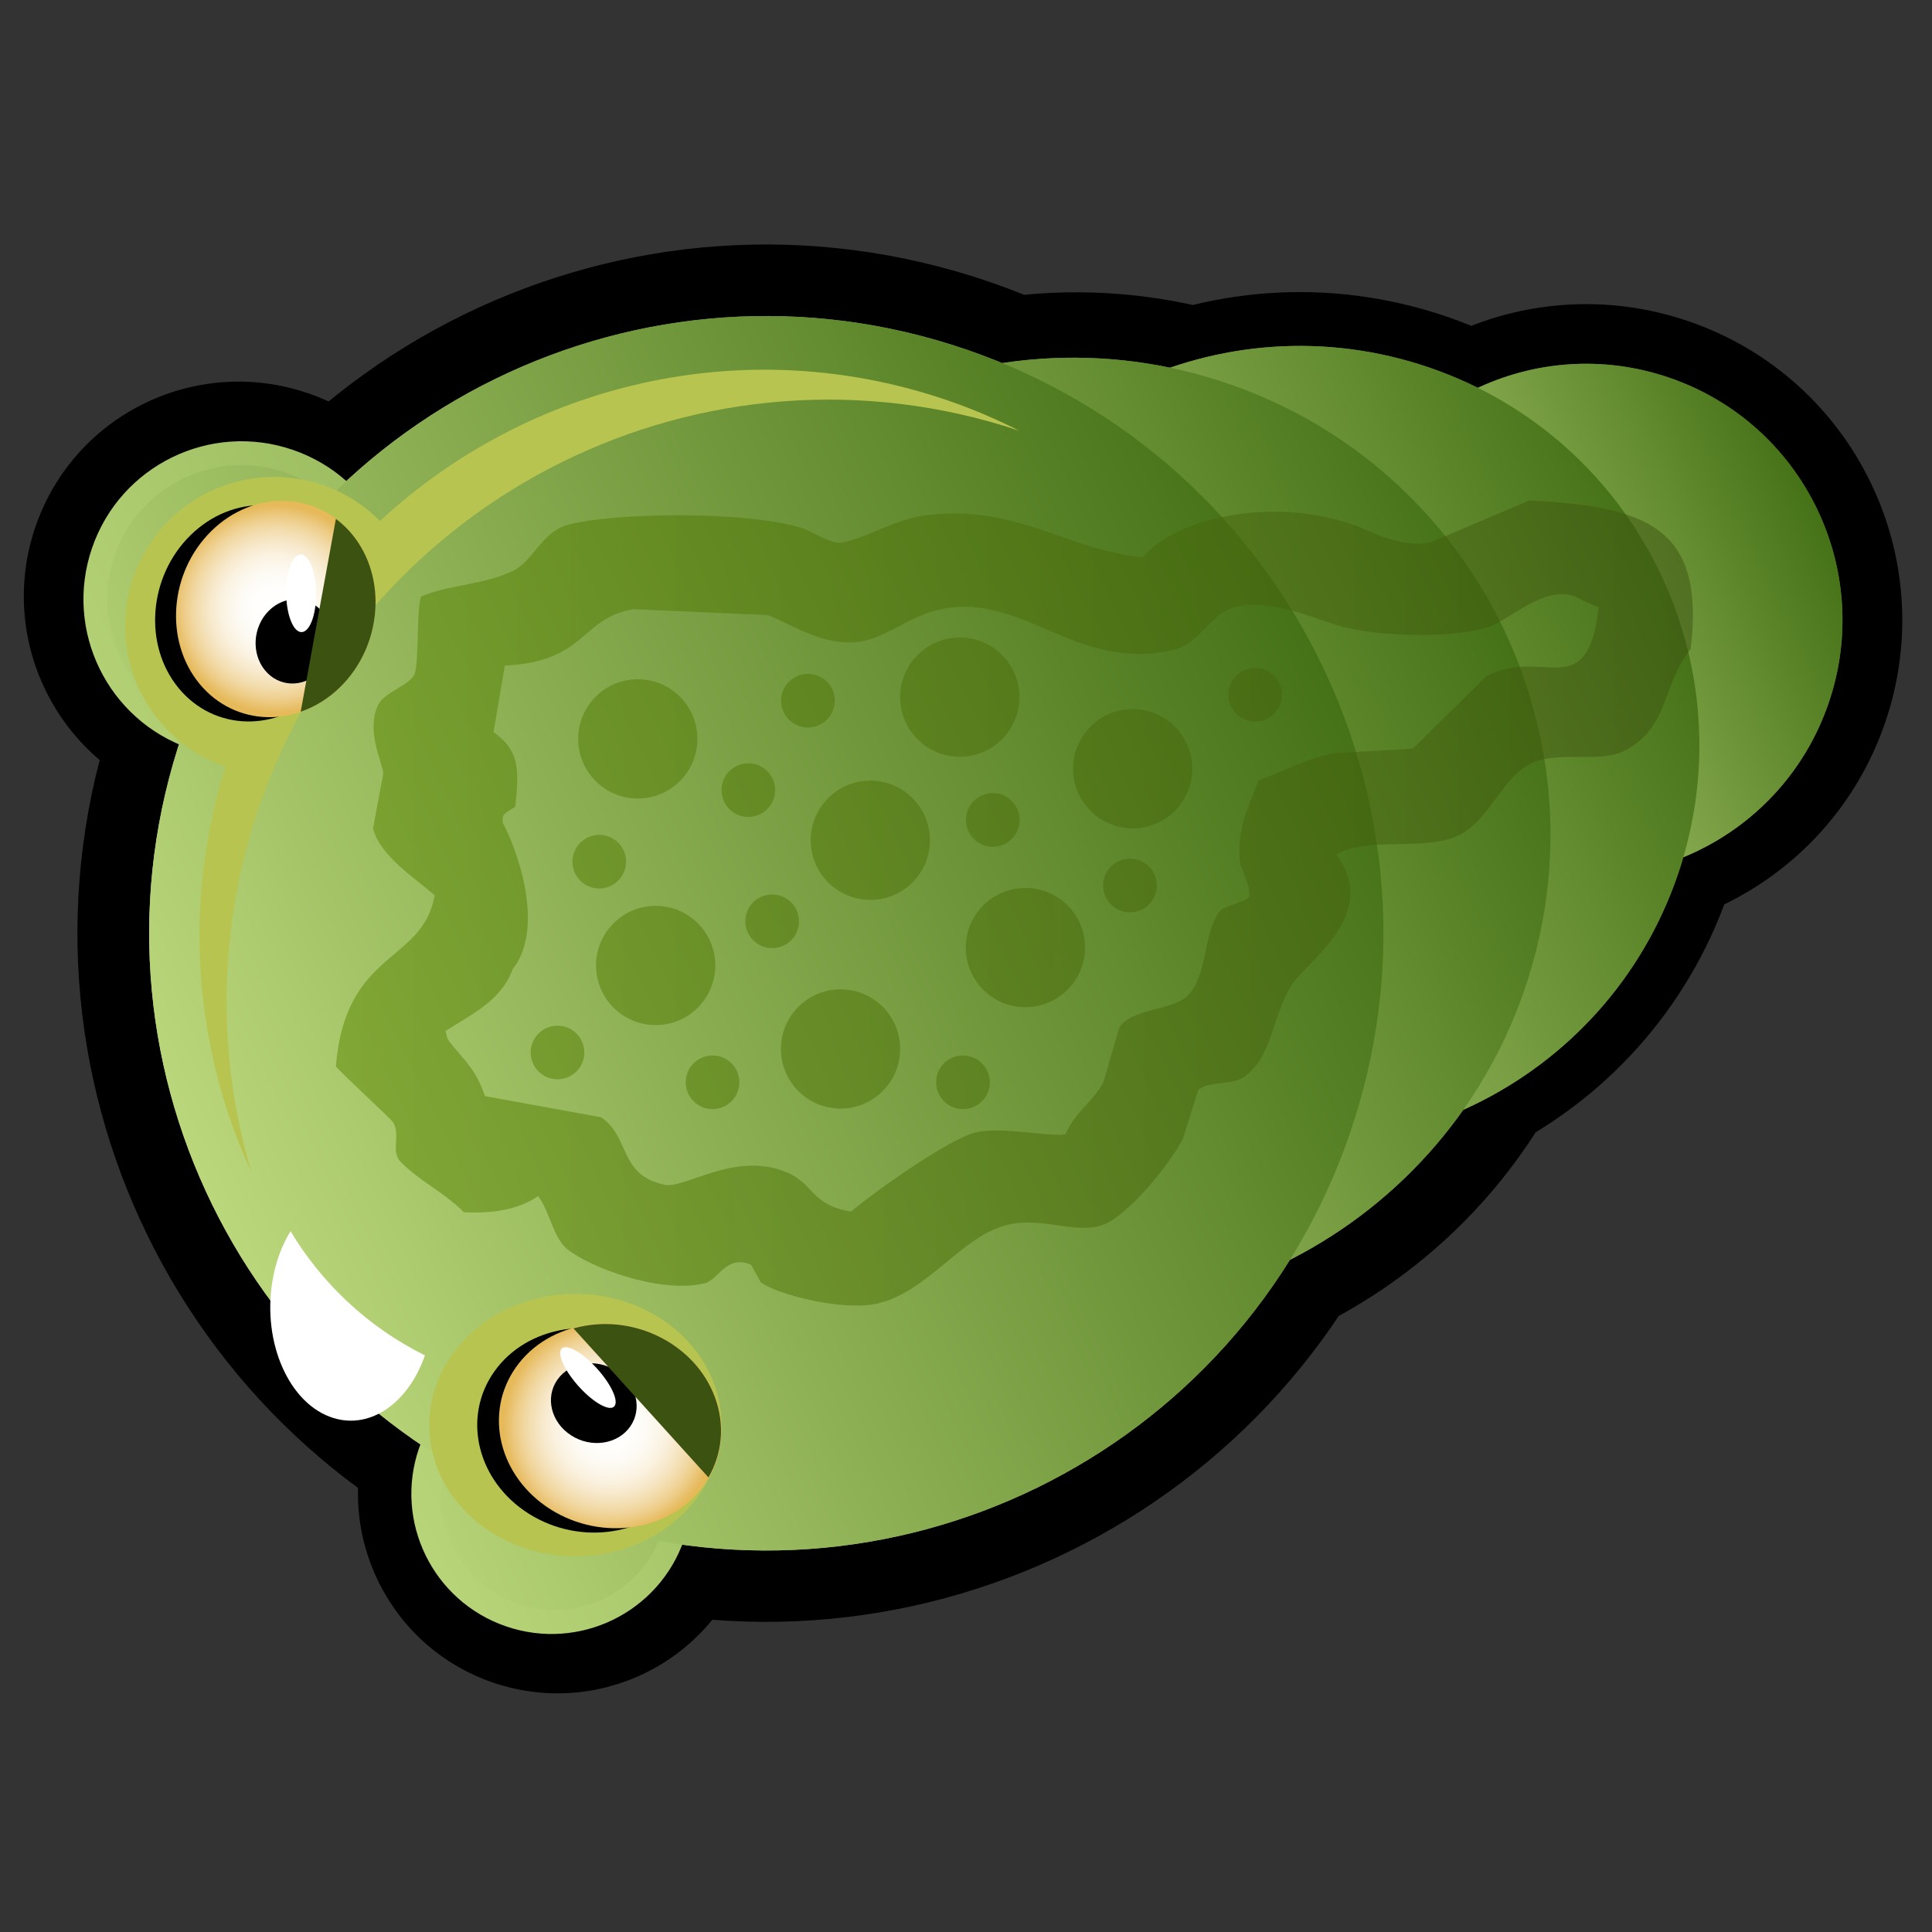 <?xml version="1.0" encoding="iso-8859-1"?>
<!-- Generator: Adobe Illustrator 18.1.1, SVG Export Plug-In . SVG Version: 6.00 Build 0)  -->
<svg version="1.1" id="Layer_1" xmlns="http://www.w3.org/2000/svg" xmlns:xlink="http://www.w3.org/1999/xlink" x="0px" y="0px"
	 width="324px" height="324px" viewBox="0 0 324 324" enable-background="new 0 0 324 324" xml:space="preserve">
<rect x="0" y="0" width="324" height="324" fill="#333333" stroke="none"/>
<g id="virus-4">
	<g id="body_2_">
		<path d="M237.713,193.995C217,254.307,151.309,286.411,90.988,265.7c-60.32-20.711-92.427-86.393-71.714-146.705
			c20.715-60.312,86.405-92.415,146.725-71.704C226.318,68,258.425,133.684,237.713,193.995L237.713,193.995z M267.036,170.21
			c-16.413,47.774-68.462,73.205-116.258,56.799c-47.794-16.406-73.235-68.434-56.822-116.209
			c16.413-47.774,68.463-73.205,116.256-56.799C258.007,70.407,283.447,122.435,267.036,170.21L267.036,170.21z M289.886,149.666
			c-13.632,39.69-56.866,60.817-96.563,47.187c-39.698-13.629-60.829-56.852-47.197-96.542
			c13.632-39.691,56.865-60.817,96.563-47.189C282.387,66.751,303.516,109.977,289.886,149.666L289.886,149.666z M74.051,111.69
			c-6.458,18.8-26.936,28.808-45.74,22.352C9.506,127.586-0.504,107.111,5.954,88.311s26.936-28.808,45.74-22.352
			C70.499,72.415,80.509,92.89,74.051,111.69L74.051,111.69z M316.13,121.216c-9.507,27.679-39.656,42.412-67.34,32.907
			c-27.684-9.503-42.419-39.647-32.914-67.326c9.507-27.679,39.656-42.412,67.34-32.907C310.9,63.395,325.637,93.539,316.13,121.216
			L316.13,121.216z M125.151,261.367c-6.003,17.486-25.038,26.793-42.518,20.789c-17.479-6.004-26.783-25.046-20.78-42.532
			c6.003-17.486,25.038-26.791,42.516-20.789C121.85,224.839,131.154,243.883,125.151,261.367L125.151,261.367z"/>
		<linearGradient id="SVGID_1_" gradientUnits="userSpaceOnUse" x1="32.414" y1="195.267" x2="298.191" y2="71.333">
			<stop  offset="0" style="stop-color:#BBD77B"/>
			<stop  offset="1" style="stop-color:#467217"/>
		</linearGradient>
		<path fill="url(#SVGID_1_)" d="M226.366,190.119c-18.558,54.052-77.416,82.825-131.461,64.264s-82.813-77.428-64.255-131.48
			c18.56-54.054,77.416-82.827,131.463-64.265C216.158,77.198,244.925,136.065,226.366,190.119L226.366,190.119z M255.659,165.985
			c-14.347,41.784-59.848,64.025-101.627,49.678c-41.781-14.349-64.02-59.855-49.673-101.639
			c14.347-41.785,59.848-64.025,101.627-49.678C247.767,78.695,270.006,124.201,255.659,165.985L255.659,165.985z M281.346,146.755
			c-12.013,34.982-50.11,53.603-85.092,41.59c-34.984-12.012-53.605-50.11-41.591-85.092c12.013-34.984,50.11-53.605,85.092-41.592
			C274.738,73.675,293.359,111.772,281.346,146.755L281.346,146.755z M65.565,109.106c-4.753,13.838-19.828,21.205-33.67,16.452
			c-13.842-4.751-21.211-19.823-16.458-33.663c4.753-13.84,19.828-21.205,33.671-16.454C62.951,80.195,70.318,95.267,65.565,109.106
			L65.565,109.106z M306.648,117.953c-7.709,22.449-32.156,34.398-54.603,26.69c-22.448-7.709-34.396-32.157-26.687-54.608
			c7.708-22.449,32.154-34.398,54.602-26.69C302.407,71.054,314.356,95.502,306.648,117.953L306.648,117.953z M114.74,258.15
			c-4.218,12.277-17.593,18.81-29.875,14.594c-12.282-4.214-18.819-17.584-14.601-29.861c4.216-12.275,17.593-18.81,29.875-14.594
			C112.42,232.505,118.957,245.873,114.74,258.15L114.74,258.15z"/>
		<linearGradient id="SVGID_2_" gradientUnits="userSpaceOnUse" x1="227.054" y1="122.156" x2="304.952" y2="85.832">
			<stop  offset="0" style="stop-color:#BBD77B"/>
			<stop  offset="1" style="stop-color:#467217"/>
		</linearGradient>
		<path fill-rule="evenodd" clip-rule="evenodd" fill="url(#SVGID_2_)" d="M279.96,63.344c22.448,7.709,34.396,32.157,26.688,54.608
			c-7.709,22.449-32.156,34.4-54.603,26.69c-22.448-7.709-34.396-32.157-26.687-54.608C233.066,67.585,257.512,55.636,279.96,63.344
			L279.96,63.344z"/>
		<linearGradient id="SVGID_3_" gradientUnits="userSpaceOnUse" x1="157.306" y1="153.307" x2="278.702" y2="96.7">
			<stop  offset="0" style="stop-color:#BBD77B"/>
			<stop  offset="1" style="stop-color:#467217"/>
		</linearGradient>
		<path fill-rule="evenodd" clip-rule="evenodd" fill="url(#SVGID_3_)" d="M239.754,61.662
			c34.984,12.013,53.605,50.11,41.592,85.094c-12.013,34.982-50.11,53.603-85.092,41.59c-34.984-12.012-53.605-50.11-41.591-85.092
			C166.676,68.269,204.772,49.648,239.754,61.662L239.754,61.662z"/>
		<linearGradient id="SVGID_4_" gradientUnits="userSpaceOnUse" x1="107.516" y1="173.809" x2="252.503" y2="106.201">
			<stop  offset="0" style="stop-color:#BBD77B"/>
			<stop  offset="1" style="stop-color:#467217"/>
		</linearGradient>
		<path fill-rule="evenodd" clip-rule="evenodd" fill="url(#SVGID_4_)" d="M205.986,64.348
			c41.781,14.347,64.02,59.853,49.673,101.637c-14.347,41.784-59.848,64.025-101.627,49.678
			c-41.781-14.349-64.02-59.855-49.673-101.639C118.707,72.24,164.207,49.999,205.986,64.348L205.986,64.348z"/>
		<linearGradient id="SVGID_5_" gradientUnits="userSpaceOnUse" x1="33.259" y1="197.079" x2="220.81" y2="109.622">
			<stop  offset="0" style="stop-color:#BBD77B"/>
			<stop  offset="1" style="stop-color:#467217"/>
		</linearGradient>
		<path fill="url(#SVGID_5_)" d="M226.366,190.119c-18.558,54.052-77.416,82.825-131.461,64.264s-82.813-77.428-64.255-131.48
			c18.56-54.054,77.416-82.827,131.463-64.265C216.158,77.198,244.925,136.065,226.366,190.119L226.366,190.119z M61.782,107.806
			c-4.035,11.752-16.835,18.005-28.589,13.971c-11.752-4.035-18.009-16.833-13.973-28.583c4.037-11.75,16.835-18.005,28.589-13.97
			C59.561,83.26,65.818,96.056,61.782,107.806L61.782,107.806z M110.951,257.165c-3.404,9.917-14.201,15.194-24.114,11.789
			c-9.913-3.404-15.191-14.205-11.787-24.121c3.406-9.917,14.201-15.196,24.114-11.791
			C109.079,236.448,114.355,247.247,110.951,257.165L110.951,257.165z"/>
		<linearGradient id="SVGID_6_" gradientUnits="userSpaceOnUse" x1="56.329" y1="151.44" x2="283.9" y2="151.44">
			<stop  offset="0" style="stop-color:#588600"/>
			<stop  offset="1" style="stop-color:#3C5211"/>
		</linearGradient>
		<path opacity="0.5" fill-rule="evenodd" clip-rule="evenodd" fill="url(#SVGID_6_)" d="M283.523,108.836
			c-4.843,6.053-3.507,12.917-10.861,16.958c-4.288,2.358-11.634-0.074-16.207,2.383c-4.867,2.614-6.815,9.841-12.331,12.126
			c-5.82,2.409-14.821-0.028-20.025,2.997c7.478,10.173-5.043,17.917-7.522,21.949c-3.423,5.567-3.046,11.75-7.899,15.329
			c-1.962,1.446-5.736,0.628-7.715,2.165c-0.863,2.749-1.726,5.5-2.588,8.25c-2.291,4.297-8.32,11.74-12.491,13.996
			c-4.7,2.542-10.664-1.126-16.982,0.432c-7.692,1.897-13.312,11.294-21.835,13.198c-5.744,1.283-16.556-1.463-19.467-3.546
			c-0.542-0.988-1.086-1.976-1.63-2.962c-4.148-1.818-5.479,2.541-7.795,3.099c-7.657,1.848-19.57-2.849-23.044-5.732
			c-2.451-2.037-2.935-6.387-4.888-8.89c-3.139,2.165-7.327,2.967-12.468,2.7c-3.174-3.276-7.302-5.102-10.576-8.434
			c-1.762-1.791,0.088-4.478-1.311-6.701c-0.27-0.43-8.281-7.864-9.561-9.289c1.584-19.651,14.538-17.21,16.572-28.708
			c-3.297-2.925-9.215-6.629-10.338-11.238c0.577-3.088,1.156-6.178,1.733-9.266c-0.246-1.97-2.895-7.088-0.912-11.373
			c1.018-2.198,5.209-3.3,6.087-5.129c0.858-1.79,0.326-10.433,1.118-13.084c4.346-1.983,10.547-1.951,15.431-4.33
			c3.409-1.66,4.764-6.423,9.129-7.694c6.976-2.028,29.804-2.505,39.49,0.549c1.109,0.349,4.75,2.635,6.381,2.428
			c3.272-0.418,9.082-3.825,13.563-4.492c15.535-2.305,24.393,5.774,37.063,6.93c5.309-6.422,21.376-10.32,35.294-5.457
			c2.655,0.926,7.713,3.958,12.924,2.986c5.536-2.351,11.071-4.704,16.605-7.055C276.451,84.922,285.971,88.59,283.523,108.836
			L283.523,108.836z M265.392,100.698c-5.201-3.574-11.573,2.825-15.431,4.33c-5.051,1.972-19.096,2.014-26.327-0.365
			c-3.86-1.27-12.371-4.781-17.675-2.451c-3.114,1.369-5.179,5.844-9.05,6.758c-15.954,3.765-24.758-8.964-37.996-7.009
			c-5.529,0.816-9.503,4.407-13.642,5.423c-6.688,1.644-12.819-2.976-16.582-4.239c-7.502-0.328-15.007-0.654-22.509-0.981
			c-9.015,1.616-7.736,8.771-21.516,9.459c-0.632,3.711-1.262,7.424-1.893,11.134c3.935,2.925,4.483,5.437,3.635,12.547
			c-2.23,1.311-2.091,1.365-2.109,2.644c2.174,3.918,7.32,17.479,1.663,24.618c-1.944,5.35-7.108,7.632-11.236,10.336
			c0.449,1.69,0.102,0.923,0.774,1.949c2.579,3.218,4.337,4.535,5.823,8.969c6.488,1.181,12.978,2.363,19.467,3.544
			c4.869,3.242,2.981,9.518,10.336,11.238c3.26,1.218,11.922-5.778,20.879-1.983c4.493,1.905,4.076,5.499,10.734,6.565
			c3.642-3.153,16.458-12.24,20.904-13.277c4.397-1.026,11.527,0.697,15.031,0.342c1.53-3.734,4.829-5.627,6.406-8.867
			c0.888-3.062,1.777-6.123,2.667-9.185c2.59-3.356,9.311-2.59,11.773-5.585c3.069-3.734,2.191-9.676,4.936-13.698
			c0.697-1.023,4.42-1.619,4.911-2.406c0.735-1.174-1.293-5.055-1.39-5.765c-0.784-5.758,1.872-10.392,3.065-13.859
			c3.939-1.433,8.176-3.7,12.629-4.571c4.413-0.249,8.829-0.5,13.242-0.751c4.111-4.041,8.222-8.085,12.333-12.126
			c9.378-5.146,16.924,4.979,18.874-11.568C267.208,101.481,266.301,101.09,265.392,100.698L265.392,100.698z M210.496,121.004
			c-2.486,0-4.5-2.014-4.5-4.5c0-2.484,2.014-4.5,4.5-4.5c2.484,0,4.499,2.016,4.499,4.5
			C214.994,118.99,212.98,121.004,210.496,121.004L210.496,121.004z M189.957,138.911c-5.522,0-9.999-4.476-9.999-9.999
			c0-5.523,4.478-10.001,9.999-10.001c5.523,0,10.001,4.478,10.001,10.001C199.958,134.435,195.48,138.911,189.957,138.911
			L189.957,138.911z M171.957,168.912c-5.523,0-9.999-4.478-9.999-10.001c0-5.522,4.476-9.999,9.999-9.999
			c5.523,0,10.001,4.478,10.001,9.999C181.958,164.434,177.48,168.912,171.957,168.912L171.957,168.912z M166.495,142.004
			c-2.486,0-4.5-2.016-4.5-4.5c0-2.486,2.014-4.5,4.5-4.5c2.484,0,4.5,2.014,4.5,4.5
			C170.996,139.988,168.98,142.004,166.495,142.004L166.495,142.004z M160.958,126.911c-5.523,0-10.001-4.478-10.001-10.001
			c0-5.522,4.478-9.999,10.001-9.999c5.522,0,9.999,4.478,9.999,9.999C170.957,122.434,166.479,126.911,160.958,126.911
			L160.958,126.911z M155.957,140.911c0,5.523-4.478,10.001-9.999,10.001c-5.523,0-10.001-4.478-10.001-10.001
			c0-5.523,4.478-9.999,10.001-9.999C151.48,130.912,155.957,135.388,155.957,140.911L155.957,140.911z M135.494,122.004
			c-2.484,0-4.499-2.016-4.499-4.5c0-2.484,2.014-4.5,4.499-4.5c2.486,0,4.5,2.016,4.5,4.5
			C139.994,119.988,137.98,122.004,135.494,122.004L135.494,122.004z M125.495,137.004c-2.486,0-4.5-2.014-4.5-4.5
			c0-2.484,2.014-4.5,4.5-4.5c2.484,0,4.5,2.016,4.5,4.5C129.995,134.989,127.979,137.004,125.495,137.004L125.495,137.004z
			 M109.957,171.912c-5.522,0-9.999-4.478-9.999-10.001s4.478-9.999,9.999-9.999c5.523,0,10.001,4.476,10.001,9.999
			S115.48,171.912,109.957,171.912L109.957,171.912z M106.958,133.912c-5.523,0-10.001-4.478-10.001-10.001
			c0-5.523,4.478-9.999,10.001-9.999c5.522,0,9.999,4.476,9.999,9.999C116.957,129.434,112.48,133.912,106.958,133.912
			L106.958,133.912z M100.494,140.004c2.486,0,4.5,2.014,4.5,4.5c0,2.484-2.014,4.499-4.5,4.499c-2.484,0-4.5-2.014-4.5-4.499
			C95.994,142.018,98.01,140.004,100.494,140.004L100.494,140.004z M97.994,176.504c0,2.484-2.014,4.5-4.499,4.5
			c-2.486,0-4.5-2.016-4.5-4.5c0-2.486,2.014-4.5,4.5-4.5C95.98,172.003,97.994,174.017,97.994,176.504L97.994,176.504z
			 M119.494,177.004c2.486,0,4.5,2.014,4.5,4.5c0,2.484-2.014,4.499-4.5,4.499c-2.484,0-4.499-2.014-4.499-4.499
			C114.996,179.018,117.01,177.004,119.494,177.004L119.494,177.004z M129.495,150.003c2.484,0,4.5,2.016,4.5,4.5
			c0,2.486-2.016,4.5-4.5,4.5c-2.486,0-4.5-2.014-4.5-4.5C124.995,152.019,127.009,150.003,129.495,150.003L129.495,150.003z
			 M140.958,165.911c5.523,0,9.999,4.478,9.999,9.999c0,5.523-4.476,10.001-9.999,10.001c-5.523,0-10.001-4.478-10.001-10.001
			C130.957,170.389,135.434,165.911,140.958,165.911L140.958,165.911z M161.495,177.004c2.486,0,4.5,2.014,4.5,4.5
			c0,2.484-2.014,4.499-4.5,4.499c-2.484,0-4.5-2.014-4.5-4.499C156.994,179.018,159.01,177.004,161.495,177.004L161.495,177.004z
			 M189.495,144.004c2.484,0,4.499,2.014,4.499,4.499c0,2.486-2.014,4.5-4.499,4.5c-2.486,0-4.5-2.014-4.5-4.5
			C184.995,146.018,187.009,144.004,189.495,144.004L189.495,144.004z"/>
		<path fill-rule="evenodd" clip-rule="evenodd" fill="#B8C450" d="M43.484,135.217c-7.085,20.635-7.074,41.981-1.311,61.42
			c-9.501-20.667-11.657-44.764-4.367-68.05c-9.783-3.392-16.817-12.664-16.817-23.602c0-13.806,11.192-24.999,25.001-24.999
			c6.937,0,13.212,2.827,17.74,7.39c24.779-23.004,61.069-31.964,95.261-20.205c4.149,1.426,8.12,3.134,11.933,5.057
			C118.414,54.712,61.5,82.753,43.484,135.217L43.484,135.217z M96.489,216.988c13.531,0,24.501,9.848,24.501,21.999
			s-10.969,22-24.501,22c-13.531,0-24.499-9.85-24.499-22S82.958,216.988,96.489,216.988L96.489,216.988z"/>
	</g>
	<g id="eye_7_">
		<path fill-rule="evenodd" clip-rule="evenodd" d="M55.522,90.296c5.965,7.229,5.081,18.71-1.976,25.646
			c-7.057,6.934-17.614,6.697-23.579-0.53c-5.965-7.229-5.081-18.71,1.976-25.646C38.999,82.832,49.556,83.069,55.522,90.296
			L55.522,90.296z"/>
		<radialGradient id="SVGID_7_" cx="46.251" cy="102.136" r="17.449" gradientUnits="userSpaceOnUse">
			<stop  offset="0" style="stop-color:#FFFFFF"/>
			<stop  offset="0.211" style="stop-color:#FFFEFC"/>
			<stop  offset="0.368" style="stop-color:#FDFAF3"/>
			<stop  offset="0.506" style="stop-color:#FBF3E3"/>
			<stop  offset="0.634" style="stop-color:#F7E9CC"/>
			<stop  offset="0.755" style="stop-color:#F3DDAF"/>
			<stop  offset="0.871" style="stop-color:#EECE8B"/>
			<stop  offset="0.981" style="stop-color:#E7BC61"/>
			<stop  offset="1" style="stop-color:#E6B959"/>
		</radialGradient>
		<path fill-rule="evenodd" clip-rule="evenodd" fill="url(#SVGID_7_)" d="M59.027,89.578c5.967,7.229,5.083,18.71-1.974,25.644
			c-7.059,6.936-17.616,6.699-23.581-0.53c-5.965-7.227-5.081-18.709,1.976-25.644C42.505,82.113,53.062,82.351,59.027,89.578
			L59.027,89.578z"/>
		<path fill-rule="evenodd" clip-rule="evenodd" d="M54.174,102.72c2.327,2.842,2.032,7.313-0.658,9.987
			c-2.69,2.676-6.757,2.539-9.083-0.302c-2.327-2.842-2.032-7.313,0.658-9.989C47.781,99.742,51.848,99.877,54.174,102.72
			L54.174,102.72z"/>
		<path fill-rule="evenodd" clip-rule="evenodd" fill="#FFFFFF" d="M53.006,99.219c0.091,3.593-0.958,6.629-2.341,6.78
			c-1.383,0.151-2.576-2.639-2.667-6.232c-0.09-3.595,0.958-6.63,2.341-6.781C51.722,92.835,52.916,95.626,53.006,99.219
			L53.006,99.219z"/>
		<path fill-rule="evenodd" clip-rule="evenodd" fill="#3C5211" d="M56.331,87.013c0.969,0.728,1.879,1.576,2.697,2.565
			c5.967,7.229,5.083,18.71-1.974,25.644c-1.991,1.956-4.264,3.32-6.629,4.139L56.331,87.013L56.331,87.013z"/>
	</g>
	<g id="eye_6_">
		<path fill-rule="evenodd" clip-rule="evenodd" d="M114.448,249.763c-5.502,7.736-17.019,9.578-25.727,4.114
			c-8.706-5.462-11.305-16.161-5.804-23.897c5.501-7.736,17.019-9.578,25.725-4.116C117.35,231.328,119.949,242.027,114.448,249.763
			L114.448,249.763z"/>
		<radialGradient id="SVGID_8_" cx="102.319" cy="239.139" r="17.915" gradientUnits="userSpaceOnUse">
			<stop  offset="0" style="stop-color:#FFFFFF"/>
			<stop  offset="0.211" style="stop-color:#FFFEFC"/>
			<stop  offset="0.368" style="stop-color:#FDFAF3"/>
			<stop  offset="0.506" style="stop-color:#FBF3E3"/>
			<stop  offset="0.634" style="stop-color:#F7E9CC"/>
			<stop  offset="0.755" style="stop-color:#F3DDAF"/>
			<stop  offset="0.871" style="stop-color:#EECE8B"/>
			<stop  offset="0.981" style="stop-color:#E7BC61"/>
			<stop  offset="1" style="stop-color:#E6B959"/>
		</radialGradient>
		<path fill-rule="evenodd" clip-rule="evenodd" fill="url(#SVGID_8_)" d="M118.084,249.029c-5.501,7.736-17.019,9.58-25.725,4.116
			c-8.706-5.462-11.306-16.161-5.804-23.897c5.5-7.736,17.017-9.578,25.725-4.116C120.986,230.596,123.586,241.295,118.084,249.029
			L118.084,249.029z"/>
		<path fill-rule="evenodd" clip-rule="evenodd" d="M105.69,239.227c-2.086,2.993-6.515,3.665-9.89,1.502
			c-3.376-2.165-4.42-6.346-2.332-9.338c2.086-2.993,6.515-3.665,9.89-1.502C106.734,232.054,107.778,236.235,105.69,239.227
			L105.69,239.227z"/>
		<path fill-rule="evenodd" clip-rule="evenodd" fill="#FFFFFF" d="M100.026,229.405c2.446,2.667,3.786,5.551,2.999,6.441
			c-0.79,0.891-3.411-0.549-5.857-3.216c-2.444-2.667-3.786-5.551-2.997-6.441C94.961,225.298,97.582,226.738,100.026,229.405
			L100.026,229.405z"/>
		<path fill-rule="evenodd" clip-rule="evenodd" fill="#3C5211" d="M119.889,234.305c1.746,4.706,1.193,9.527-1.079,13.461
			l-22.635-24.988c0.028-0.009,0.056-0.019,0.084-0.028C105.941,220.06,116.52,225.234,119.889,234.305L119.889,234.305z"/>
	</g>
	<path fill-rule="evenodd" clip-rule="evenodd" fill="#FFFFFF" d="M48.727,206.473c5.286,8.82,13.045,16.124,22.535,20.826
		c-2.748,7.887-9.041,12.45-15.352,10.501c-7.362-2.274-11.941-12.538-10.231-22.925C46.209,211.658,47.281,208.81,48.727,206.473
		L48.727,206.473z"/>
</g>
</svg>
